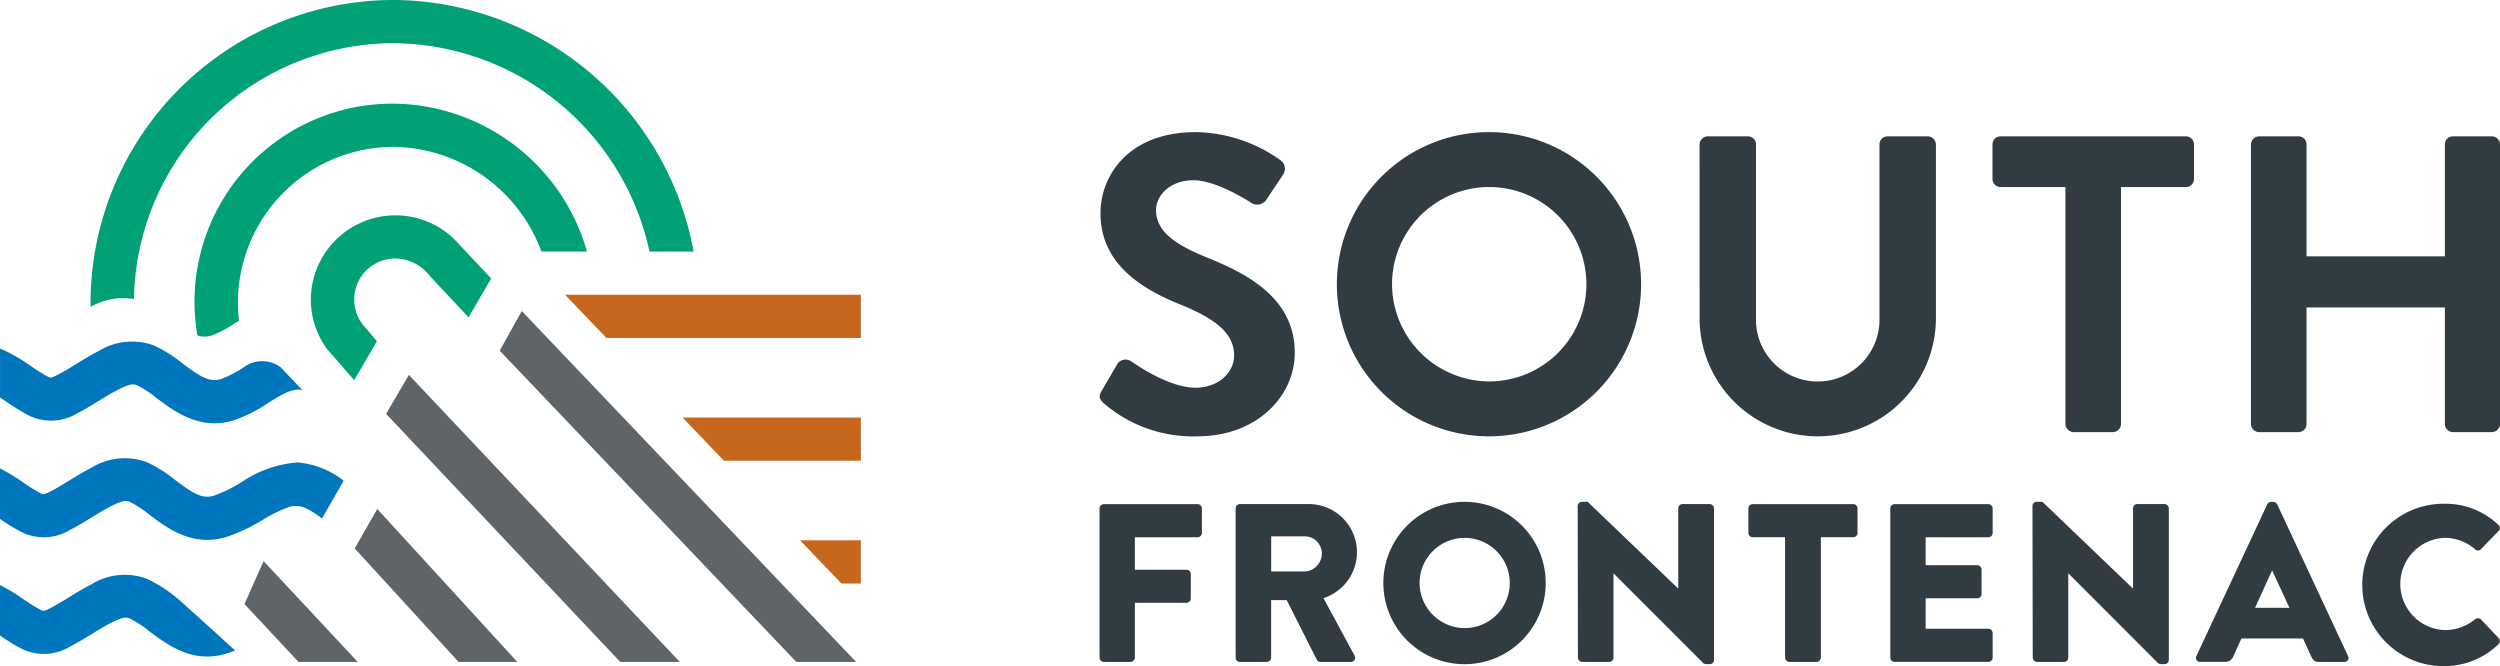 <svg xmlns="http://www.w3.org/2000/svg" width="224.06" height="59.704" viewBox="0 0 224.06 59.704"><g transform="translate(-162 -243.647)"><g transform="translate(260.546 255.487)"><path d="M368.059,291.556l1.369-2.348a.881.881,0,0,1,1.293-.265c.191.113,3.27,2.347,5.742,2.347,1.977,0,3.459-1.288,3.459-2.916,0-1.931-1.635-3.257-4.828-4.545-3.574-1.439-7.149-3.711-7.149-8.179,0-3.371,2.51-7.271,8.556-7.271a13.421,13.421,0,0,1,7.6,2.537.934.934,0,0,1,.228,1.25l-1.444,2.158a1,1,0,0,1-1.331.454c-.3-.189-3.193-2.083-5.285-2.083-2.167,0-3.346,1.439-3.346,2.65,0,1.78,1.407,2.992,4.487,4.242,3.689,1.477,7.947,3.674,7.947,8.559,0,3.9-3.384,7.5-8.745,7.5a12.26,12.26,0,0,1-8.365-2.954c-.342-.341-.532-.53-.191-1.136" transform="translate(-367.861 -268.38)" fill="#303c42"/><path d="M425.918,290.723a8.71,8.71,0,1,0-8.707-8.672,8.745,8.745,0,0,0,8.707,8.672m0-22.343a13.633,13.633,0,1,1-13.651,13.67,13.636,13.636,0,0,1,13.651-13.67" transform="translate(-390.997 -268.38)" fill="#303c42"/><path d="M480.165,269.89a.746.746,0,0,1,.722-.719H484.5a.721.721,0,0,1,.723.719v15.49a5.536,5.536,0,1,0,11.064.037V269.89a.721.721,0,0,1,.723-.719h3.612a.747.747,0,0,1,.724.719v15.754a10.591,10.591,0,0,1-21.179,0Z" transform="translate(-426.388 -268.792)" fill="#303c42"/><path d="M541.532,273.715h-5.817a.721.721,0,0,1-.722-.72V269.89a.72.72,0,0,1,.722-.719H552.33a.72.72,0,0,1,.722.719V273a.72.72,0,0,1-.722.72h-5.817V294.96a.747.747,0,0,1-.722.72h-3.537a.747.747,0,0,1-.722-.72Z" transform="translate(-454.965 -268.792)" fill="#303c42"/><path d="M583.38,269.89a.747.747,0,0,1,.722-.719h3.537a.721.721,0,0,1,.722.719v10.036h12.4V269.89a.721.721,0,0,1,.722-.719h3.5a.747.747,0,0,1,.723.719v25.07a.746.746,0,0,1-.723.72h-3.5a.72.72,0,0,1-.722-.72V284.508h-12.4V294.96a.72.72,0,0,1-.722.72H584.1a.746.746,0,0,1-.722-.72Z" transform="translate(-480.186 -268.792)" fill="#303c42"/><path d="M367.841,338.4a.384.384,0,0,1,.386-.383h8.4a.384.384,0,0,1,.386.383v2.2a.384.384,0,0,1-.386.383h-5.62v2.911h4.627a.4.4,0,0,1,.385.383v2.2a.4.4,0,0,1-.385.385h-4.627v4.911a.4.4,0,0,1-.385.384h-2.395a.385.385,0,0,1-.386-.384Z" transform="translate(-367.841 -304.674)" fill="#303c42"/><path d="M399.5,344.054a1.623,1.623,0,0,0,1.542-1.617A1.552,1.552,0,0,0,399.5,340.9h-3v3.153Zm-6.19-5.659a.385.385,0,0,1,.386-.383h6.067a4.317,4.317,0,0,1,1.421,8.428l2.781,5.133a.383.383,0,0,1-.345.586h-2.7a.374.374,0,0,1-.325-.182l-2.7-5.355h-1.4v5.154a.4.4,0,0,1-.386.384H393.7a.385.385,0,0,1-.386-.384Z" transform="translate(-381.117 -304.674)" fill="#303c42"/><path d="M428.252,348.907a4.042,4.042,0,1,0-4.038-4.022,4.058,4.058,0,0,0,4.038,4.022m0-11.318a7.276,7.276,0,1,1-7.285,7.3,7.277,7.277,0,0,1,7.285-7.3" transform="translate(-395.532 -304.454)" fill="#303c42"/><path d="M457.347,337.953a.381.381,0,0,1,.385-.364h.508l8.1,7.761h.02v-7.175a.384.384,0,0,1,.385-.384h2.435a.4.4,0,0,1,.385.384v13.6a.381.381,0,0,1-.385.364h-.325a.6.6,0,0,1-.264-.1l-8.016-8.024h-.02v7.538a.385.385,0,0,1-.385.384h-2.415a.4.4,0,0,1-.386-.384Z" transform="translate(-414.494 -304.454)" fill="#303c42"/><path d="M492.587,340.982h-2.9a.385.385,0,0,1-.386-.384v-2.2a.385.385,0,0,1,.386-.384h9.01a.385.385,0,0,1,.385.384v2.2a.385.385,0,0,1-.385.384h-2.9v10.793a.4.4,0,0,1-.386.383h-2.435a.4.4,0,0,1-.386-.383Z" transform="translate(-431.149 -304.674)" fill="#303c42"/><path d="M515.871,338.4a.384.384,0,0,1,.386-.383h8.4a.384.384,0,0,1,.386.383v2.2a.384.384,0,0,1-.386.383h-5.62v2.506h4.626a.4.4,0,0,1,.386.383v2.2a.384.384,0,0,1-.386.383h-4.626v2.728h5.62a.385.385,0,0,1,.386.384v2.2a.385.385,0,0,1-.386.384h-8.4a.385.385,0,0,1-.386-.384Z" transform="translate(-444.999 -304.674)" fill="#303c42"/><path d="M542.48,337.953a.381.381,0,0,1,.386-.364h.507l8.1,7.761h.02v-7.175a.384.384,0,0,1,.386-.384h2.435a.4.4,0,0,1,.386.384v13.6a.381.381,0,0,1-.386.364h-.325a.6.6,0,0,1-.263-.1l-8.017-8.024h-.02v7.538a.385.385,0,0,1-.385.384h-2.416a.4.4,0,0,1-.384-.384Z" transform="translate(-458.868 -304.454)" fill="#303c42"/><path d="M581.46,347.089l-1.543-3.335h-.02l-1.522,3.335Zm-8.341,4.325,6.353-13.6a.41.41,0,0,1,.345-.223h.2a.412.412,0,0,1,.345.223l6.351,13.6a.357.357,0,0,1-.345.525h-2.252c-.365,0-.527-.121-.71-.506l-.731-1.6h-5.519l-.731,1.617a.755.755,0,0,1-.73.484h-2.232a.357.357,0,0,1-.345-.525" transform="translate(-474.817 -304.454)" fill="#303c42"/><path d="M611.438,337.958a6.836,6.836,0,0,1,4.911,1.879.375.375,0,0,1,.021.566l-1.583,1.637a.355.355,0,0,1-.507,0,4.157,4.157,0,0,0-2.739-1.03,4.136,4.136,0,0,0,.019,8.266,4.3,4.3,0,0,0,2.72-.971.4.4,0,0,1,.528.021L616.39,350a.4.4,0,0,1-.02.546,6.982,6.982,0,0,1-4.932,1.961,7.276,7.276,0,1,1,0-14.552" transform="translate(-490.993 -304.646)" fill="#303c42"/></g><g transform="translate(162 243.647)"><path d="M294.289,302.7v-3.872H267.78l3.706,3.872Z" transform="translate(-217.135 -272.41)" fill="#c6671d"/><path d="M305.755,325.684v-3.872H289.777l3.705,3.872Z" transform="translate(-228.601 -284.389)" fill="#c6671d"/><path d="M317.219,348.667v-3.872h-5.447l3.706,3.872Z" transform="translate(-240.066 -296.369)" fill="#c6671d"/><path d="M236.356,289.615l-3.395-3.6a7.582,7.582,0,0,0-12.775,5.488,7.477,7.477,0,0,0,1.48,4.469l2.408,2.76,2.038-3.494-1.008-1.186a3.673,3.673,0,0,1,2.661-6.224,3.965,3.965,0,0,1,3.108,1.593l3.45,3.677.087-.157h0Z" transform="translate(-192.328 -264.658)" fill="#00a176"/><path d="M255.264,339.552H260.6L236.32,313.826l-2.038,3.494Z" transform="translate(-199.676 -280.227)" fill="#5e6468"/><path d="M282.131,333.323h5.359l-29.967-31.449-1.974,3.553Z" transform="translate(-210.761 -273.998)" fill="#5e6468"/><path d="M249.7,303.158h0Z" transform="translate(-207.714 -274.666)" fill="#5e6468"/><path d="M237.71,352.637h5.26l-12.548-13.708-2.026,3.534Z" transform="translate(-196.608 -293.312)" fill="#5e6468"/><path d="M207.768,352.538l4.841,5.184h5.309l-8.44-9.038Z" transform="translate(-185.856 -298.397)" fill="#5e6468"/><path d="M162.594,312.955a19.038,19.038,0,0,0,1.787,1.115,4.519,4.519,0,0,0,4.566-.1c.705-.36,1.341-.751,1.956-1.13.582-.358,1.132-.7,1.707-.989.985-.5,1.335-.523,1.667-.385a9.251,9.251,0,0,1,1.748,1.142c1.315.988,3.017,2.267,5.2,2.267a5.916,5.916,0,0,0,1.726-.264,13.019,13.019,0,0,0,3.063-1.544c1.349-.842,2.224-1.349,3.084-1.177l-1.941-2.028a2.766,2.766,0,0,0-3.189-.088.1.1,0,0,1-.019.012,9.86,9.86,0,0,1-2.133,1.121c-1.03.314-1.842-.183-3.449-1.391a12.143,12.143,0,0,0-2.6-1.628,5.685,5.685,0,0,0-4.924.515c-.716.364-1.36.76-1.982,1.144-.576.355-1.12.689-1.688.979-.614.314-.646.3-.956.131a16.181,16.181,0,0,1-1.435-.9,16.305,16.305,0,0,0-2.315-1.379c-.154-.07-.309-.131-.464-.191v4.376q.294.192.593.395" transform="translate(-162.001 -276.94)" fill="#0076be"/><path d="M188.7,329.764a10.34,10.34,0,0,0-5.072,1.782,12.931,12.931,0,0,1-2.461,1.2c-1.032.311-1.843-.183-3.45-1.391a12.1,12.1,0,0,0-2.6-1.629,5.691,5.691,0,0,0-4.924.516c-.715.364-1.359.76-1.982,1.143-.575.354-1.12.689-1.687.98-.614.313-.646.3-.956.131a16.051,16.051,0,0,1-1.436-.9A17.34,17.34,0,0,0,162,330.3v4.525a18.889,18.889,0,0,0,1.731,1.078,4.52,4.52,0,0,0,4.566-.1c.705-.36,1.342-.752,1.957-1.13.582-.358,1.132-.7,1.706-.989.984-.5,1.334-.522,1.667-.386a9.375,9.375,0,0,1,1.748,1.142c1.315.988,3.016,2.268,5.2,2.268a5.92,5.92,0,0,0,1.726-.264,15.912,15.912,0,0,0,3.259-1.538,11.886,11.886,0,0,1,2.4-1.159,2.021,2.021,0,0,1,1.386.1,7.14,7.14,0,0,1,1.514.945l1.942-3.388a7.729,7.729,0,0,0-4.107-1.636" transform="translate(-162.001 -288.321)" fill="#0076be"/><path d="M163.732,357.735a4.52,4.52,0,0,0,4.565-.1c.705-.36,1.342-.751,1.957-1.13.583-.358,1.132-.7,1.707-.989.985-.5,1.334-.523,1.666-.386a9.34,9.34,0,0,1,1.748,1.142c1.314.987,3.017,2.268,5.2,2.268a5.892,5.892,0,0,0,1.726-.265,7.518,7.518,0,0,0,.767-.283s-4.924-4.49-5.35-4.81a12.105,12.105,0,0,0-2.6-1.628,5.683,5.683,0,0,0-4.924.515c-.715.364-1.359.76-1.981,1.144-.576.354-1.12.689-1.688.979-.613.314-.646.3-.956.131a16.233,16.233,0,0,1-1.435-.9A17.107,17.107,0,0,0,162,352.134v4.524a18.85,18.85,0,0,0,1.732,1.078" transform="translate(-162 -299.7)" fill="#0076be"/><path d="M233.59,276.308a18.217,18.217,0,0,0-17.3-13.256,17.746,17.746,0,0,0-17.618,20.765,1.959,1.959,0,0,0,1.24.027,9.887,9.887,0,0,0,2.132-1.121l.362-.224a13.8,13.8,0,0,1-.1-1.643,13.976,13.976,0,0,1,13.989-13.932,14.341,14.341,0,0,1,13.214,9.384Z" transform="translate(-180.982 -253.762)" fill="#00a176"/><path d="M229.039,266.194h3.955a27.523,27.523,0,0,0-26.853-22.547,27.181,27.181,0,0,0-27.2,27.1c0,.134.009.268.011.4a5.9,5.9,0,0,1,3.884-.7A23.294,23.294,0,0,1,206.14,247.52,23.647,23.647,0,0,1,229.039,266.194Z" transform="translate(-170.827 -243.647)" fill="#00a176"/></g></g></svg>